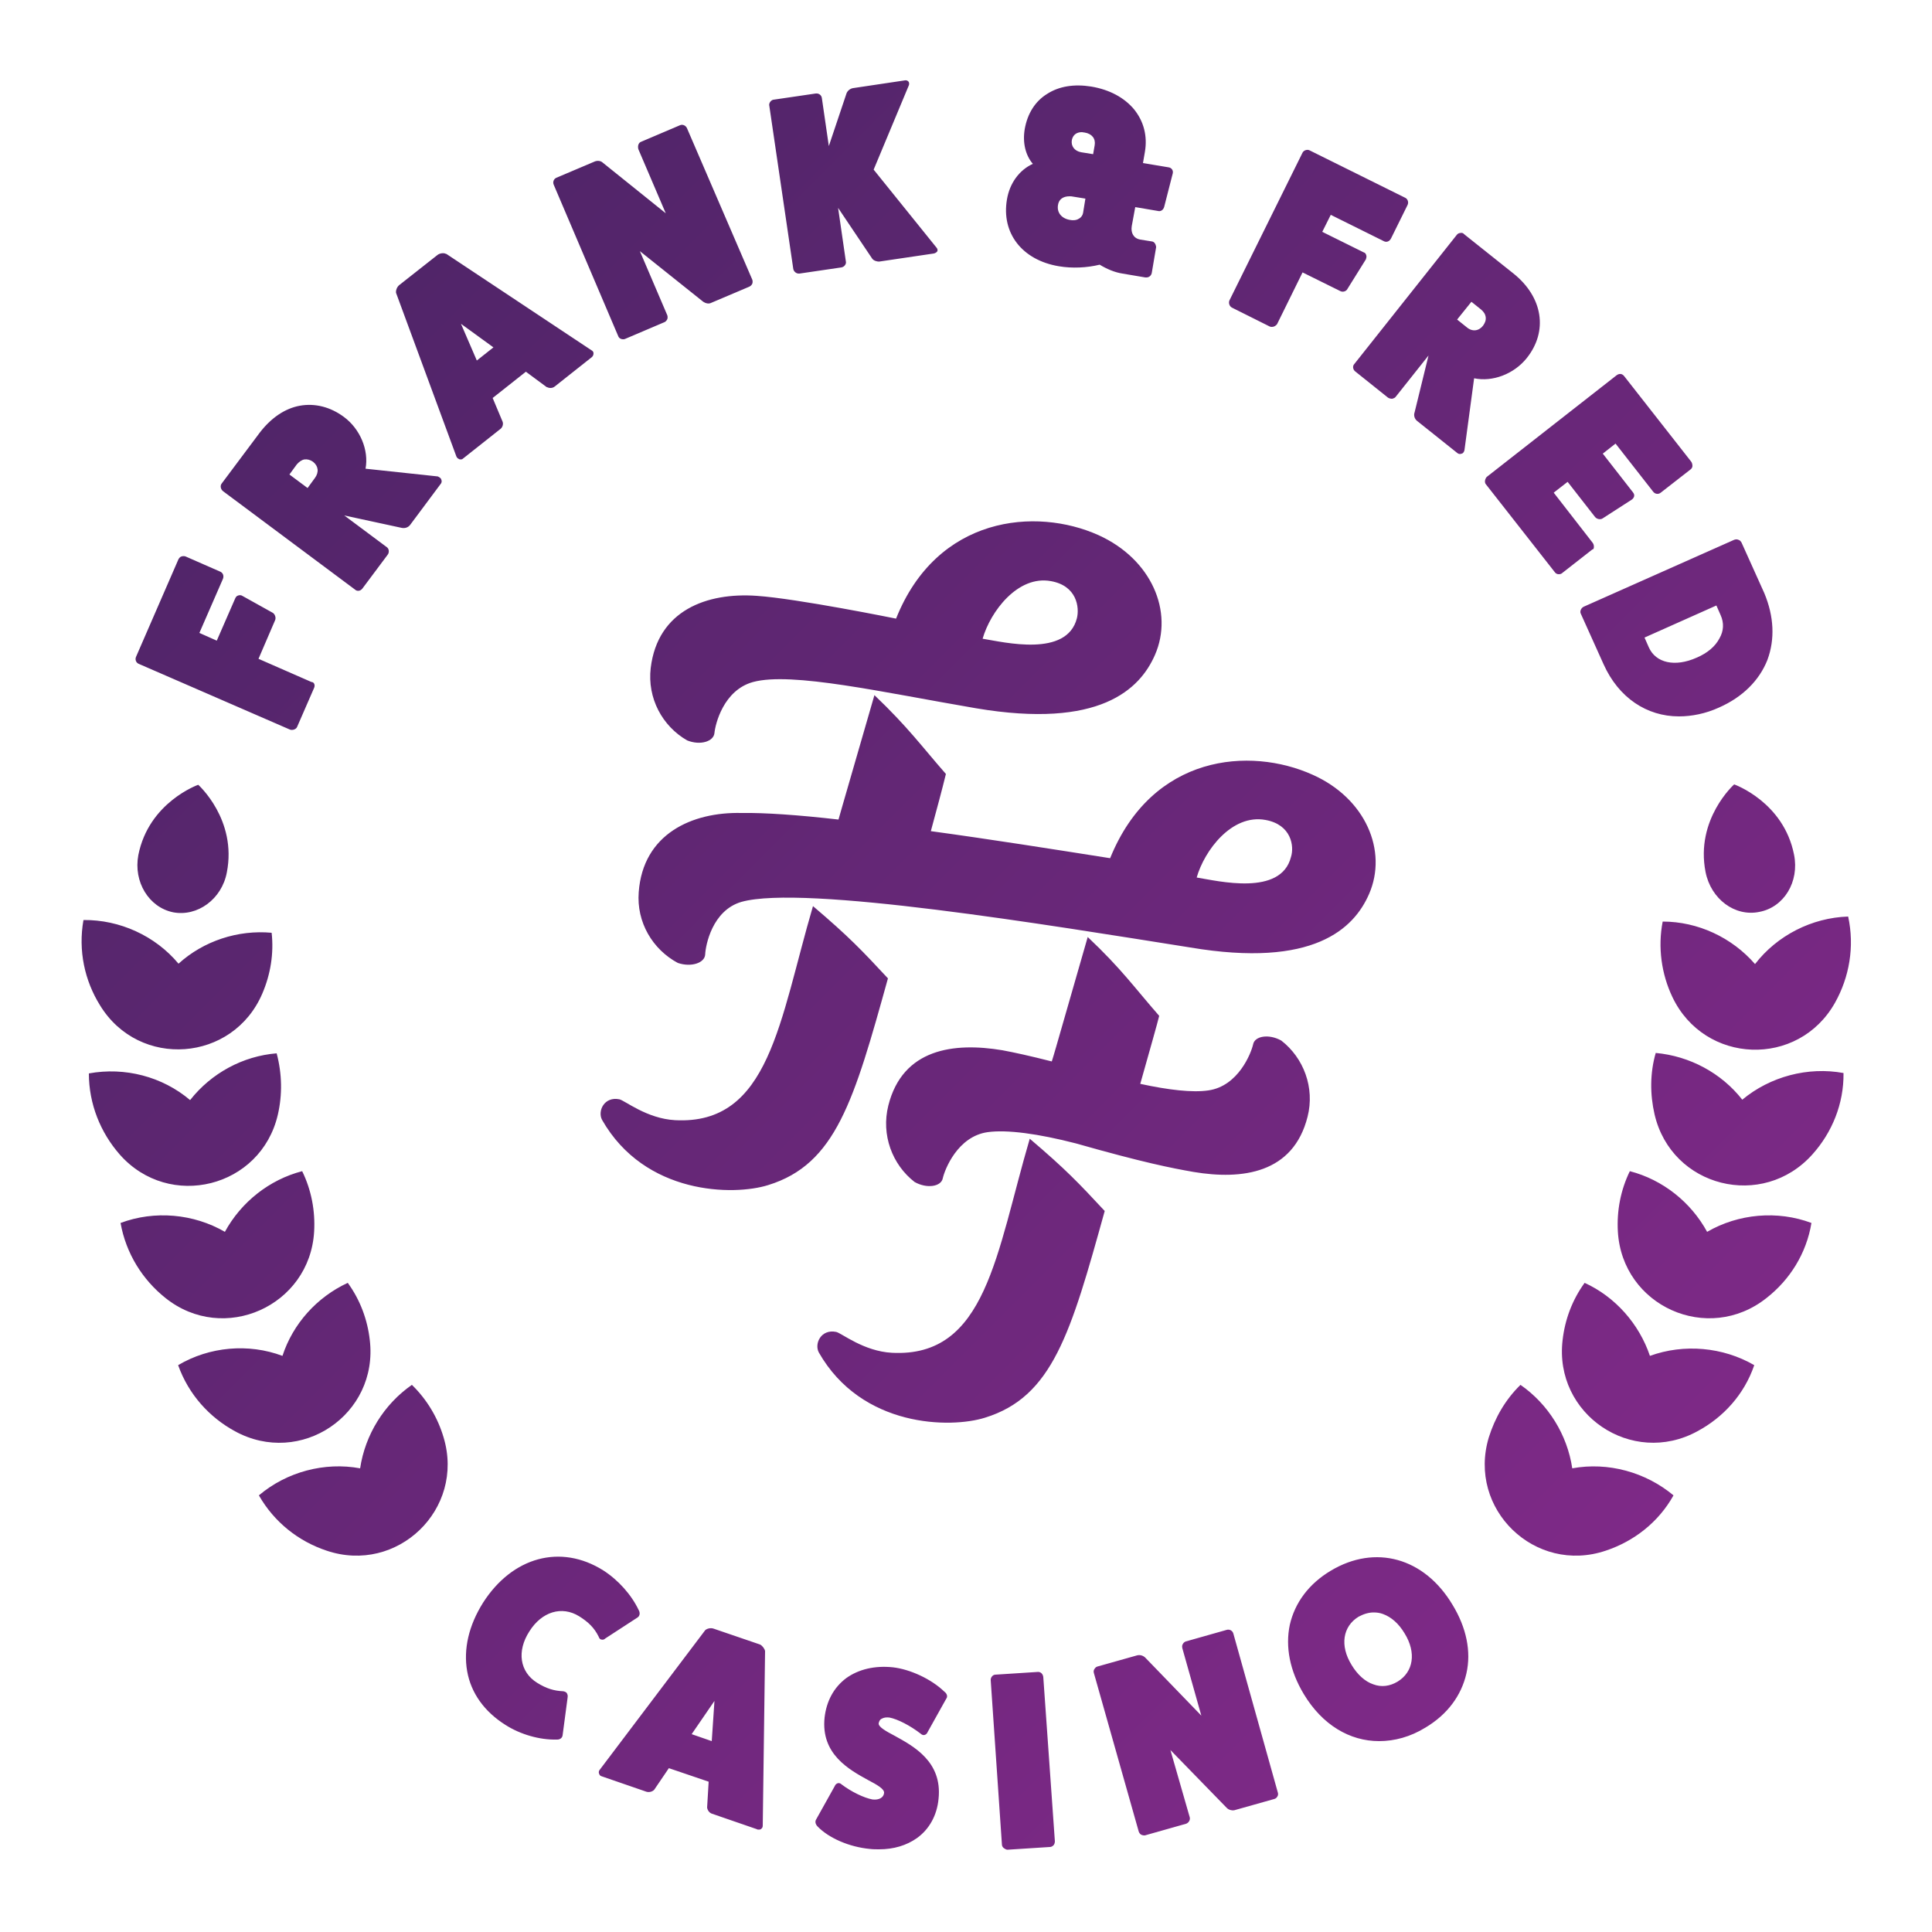 <?xml version="1.0" encoding="utf-8"?>
<!-- Generator: Adobe Illustrator 22.1.0, SVG Export Plug-In . SVG Version: 6.00 Build 0)  -->
<svg version="1.1" id="Layer_1" xmlns="http://www.w3.org/2000/svg" xmlns:xlink="http://www.w3.org/1999/xlink" x="0px" y="0px"
	 viewBox="0 0 500 500" style="enable-background:new 0 0 500 500;" xml:space="preserve">
<style type="text/css">
	.Drop_x0020_Shadow{fill:none;}
	.Outer_x0020_Glow_x0020_5_x0020_pt{fill:none;}
	.Blue_x0020_Neon{fill:none;stroke:#8AACDA;stroke-width:7;stroke-linecap:round;stroke-linejoin:round;}
	.Chrome_x0020_Highlight{fill:url(#SVGID_1_);stroke:#FFFFFF;stroke-width:0.363;stroke-miterlimit:1;}
	.Jive_GS{fill:#FFDD00;}
	.Alyssa_GS{fill:#A6D0E4;}
	.st0{fill:url(#SVGID_2_);}
	.st1{fill:url(#SVGID_3_);}
</style>
<linearGradient id="SVGID_1_" gradientUnits="userSpaceOnUse" x1="0" y1="0" x2="6.123234e-17" y2="-1">
	<stop  offset="0" style="stop-color:#656565"/>
	<stop  offset="0.618" style="stop-color:#1B1B1B"/>
	<stop  offset="0.629" style="stop-color:#545454"/>
	<stop  offset="0.983" style="stop-color:#3E3E3E"/>
</linearGradient>
<g>
	<linearGradient id="SVGID_2_" gradientUnits="userSpaceOnUse" x1="88.948" y1="88.279" x2="411.188" y2="410.52">
		<stop  offset="0" style="stop-color:#512569"/>
		<stop  offset="1" style="stop-color:#7E2987"/>
	</linearGradient>
	<path class="st0" d="M81.3,178l-4.4,10.1c-0.2,0.5-0.8,0.8-1.3,0.8c-0.2,0-0.4,0-0.6-0.1l-39.1-17c-0.7-0.3-1-1.1-0.7-1.8l11-25.3
		l0,0c0.2-0.3,0.4-0.6,0.8-0.7c0.3-0.1,0.7-0.1,1,0l8.9,3.9c0.8,0.3,1.1,1.1,0.8,1.9l-6.1,14l4.5,2l4.8-11c0.2-0.4,0.4-0.6,0.8-0.7
		c0.3-0.1,0.7-0.1,1,0.1l7.9,4.4c0.5,0.3,0.9,1.2,0.6,1.9l-4.3,10l13.7,6C81.3,176.5,81.6,177.3,81.3,178z M114.2,124.1
		c0.2,0.4,0.1,0.9-0.2,1.2l-7.9,10.6c-0.5,0.6-1.3,0.9-2.2,0.7l-14.8-3.2l11,8.2c0.6,0.4,0.7,1.4,0.2,2l-6.5,8.7
		c-0.3,0.4-0.7,0.6-1.1,0.6c-0.3,0-0.6-0.1-0.8-0.3l-34.2-25.5c-0.6-0.5-0.8-1.4-0.3-2l9.8-13.1c2.9-3.8,6.5-6.3,10.4-7
		c3.9-0.7,7.9,0.3,11.4,2.9c4.2,3.1,6.5,8.6,5.6,13.4l18.7,2C113.7,123.5,114.1,123.7,114.2,124.1z M74.9,122.8l4.7,3.5l1.9-2.6
		c1.1-1.5,0.9-3.1-0.5-4.2c-0.7-0.5-1.5-0.7-2.2-0.6c-0.7,0.1-1.4,0.6-2,1.3L74.9,122.8z M153.6,91.4c0,0.4-0.1,0.7-0.4,1l-9.6,7.6
		c-0.6,0.5-1.4,0.5-2,0.2l-0.1,0l-5.4-4l-8.6,6.8l2.6,6.2c0.2,0.7-0.1,1.5-0.7,1.9l-9.6,7.6c-0.2,0.2-0.4,0.2-0.7,0.2
		c-0.1,0-0.2,0-0.3-0.1c-0.3-0.1-0.6-0.4-0.7-0.7l-15.6-42.3c-0.1-0.6,0.2-1.5,0.8-2l9.9-7.8c0.6-0.5,1.7-0.6,2.2-0.3l0.1,0
		l37.5,24.9C153.4,90.8,153.6,91.1,153.6,91.4z M119.3,83.8l4.1,9.5l4.3-3.4L119.3,83.8z M177.8,33.2c-0.3-0.7-1.1-1.1-1.8-0.8
		l-10.1,4.3c-0.3,0.1-0.6,0.4-0.7,0.8c-0.1,0.3-0.1,0.7,0,1.1l7.1,16.6L156,42.1c-0.5-0.5-1.4-0.6-2.1-0.3L144,46
		c-0.7,0.3-1,1.1-0.7,1.8l16.7,39.2c0.1,0.3,0.4,0.6,0.7,0.7c0.2,0.1,0.4,0.1,0.6,0.1c0.2,0,0.3,0,0.5-0.1l10.1-4.3
		c0.3-0.1,0.6-0.4,0.8-0.8c0.1-0.3,0.1-0.7,0-1L165.6,65L182,78.1c0.6,0.4,1.4,0.6,2,0.3l9.9-4.2c0.4-0.2,0.6-0.4,0.8-0.8
		c0.1-0.3,0.1-0.7,0-1L177.8,33.2z M226.1,43.9l9.1-21.8c0.2-0.5,0-0.9-0.1-1c-0.1-0.1-0.4-0.4-0.9-0.3l-13.4,2
		c-0.7,0.1-1.4,0.6-1.7,1.3l-4.6,13.7l-1.8-12.4c-0.1-0.8-0.8-1.3-1.6-1.2l-10.9,1.6c-0.3,0-0.7,0.3-0.9,0.6c-0.2,0.3-0.3,0.7-0.2,1
		l6.2,42.2c0.1,0.6,0.7,1.2,1.4,1.2c0.1,0,0.1,0,0.2,0l10.9-1.6c0.4-0.1,0.7-0.3,0.9-0.6c0.2-0.3,0.3-0.6,0.2-1l-2-13.8l8.8,13.1
		c0.4,0.6,1.3,0.8,1.8,0.8l14.2-2.1c0.4-0.1,0.7-0.3,0.9-0.6c0.1-0.3,0-0.7-0.3-1L226.1,43.9z M303.5,44.9l-2.2,8.6
		c-0.2,0.8-0.9,1.3-1.6,1.1l-5.9-1l-0.9,4.9c-0.3,1.8,0.5,3.2,2.2,3.5l3.1,0.5c0.5,0.1,0.9,0.6,1,1.4l0,0.1l-1.1,6.5
		c-0.1,0.8-0.7,1.3-1.4,1.3c-0.1,0-0.2,0-0.3,0l-5.9-1c-2-0.3-4.1-1.2-5.9-2.3c-3.3,0.8-7.1,1-10.6,0.4c-9.5-1.6-14.9-8.6-13.4-17.3
		c0.7-4.2,3.2-7.6,6.7-9.2c-1.9-2.2-2.7-5.5-2.1-9c0.7-4,2.7-7.2,5.8-9.1c3.1-2,7-2.6,11.4-1.9c4.8,0.8,8.6,2.9,11.1,5.9
		c2.5,3.1,3.5,6.9,2.8,11l-0.5,2.9l6.6,1.1C303.2,43.4,303.7,44.1,303.5,44.9z M276.8,56.9c0.9,0.2,1.8,0.1,2.4-0.3
		c0.6-0.3,1-0.9,1.1-1.5l0.6-3.7l-3.1-0.5c-0.4-0.1-0.7-0.1-1-0.1c-1.7,0-2.8,0.8-3,2.3C273.5,55,274.7,56.5,276.8,56.9z
		 M280.7,34.3c-0.3,0-0.5-0.1-0.7-0.1c-1.4,0-2.3,0.7-2.6,2c-0.3,1.6,0.7,2.9,2.4,3.2l3.1,0.5l0.4-2.3
		C283.6,35.9,282.6,34.6,280.7,34.3z M353.6,66.1c-0.1-0.4-0.3-0.7-0.7-0.8l-10.7-5.3l2.2-4.4l13.7,6.8c0.7,0.4,1.5,0.1,1.9-0.7
		l4.3-8.7c0.3-0.7,0-1.5-0.6-1.8l-24.8-12.3c-0.6-0.3-1.5,0-1.8,0.6l-18.9,38.2c-0.3,0.6-0.1,1.5,0.6,1.9l9.8,4.9
		c0.2,0.1,0.4,0.1,0.6,0.1c0.5,0,1-0.3,1.3-0.7l6.6-13.4l9.7,4.8c0.7,0.4,1.6,0.1,1.9-0.5l4.8-7.7C353.6,66.8,353.7,66.4,353.6,66.1
		z M381.5,97.9l-2.5,18.6c-0.1,0.4-0.3,0.8-0.7,0.9c-0.1,0-0.3,0.1-0.4,0.1c-0.3,0-0.6-0.1-0.8-0.3l-10.4-8.3
		c-0.6-0.5-0.9-1.4-0.6-2.2l3.6-14.7l-8.5,10.7c-0.2,0.3-0.6,0.4-0.9,0.5c-0.4,0-0.8-0.1-1.1-0.3l-8.5-6.8c-0.6-0.5-0.7-1.4-0.2-1.9
		l26.5-33.4c0.2-0.3,0.6-0.5,0.9-0.5c0.4-0.1,0.8,0,1,0.3l12.8,10.2c7.6,6.1,9,14.9,3.4,21.9C391.8,96.8,386.3,98.9,381.5,97.9z
		 M383.8,84.3c0.5-0.7,0.8-1.4,0.7-2.2c-0.1-0.8-0.5-1.4-1.2-2l-2.5-2l-3.7,4.6l2.5,2C381,85.9,382.7,85.7,383.8,84.3z M412.5,141.5
		c0-0.4-0.1-0.7-0.3-1l-10.1-13l3.6-2.8l7.1,9.1c0.5,0.6,1.4,0.7,1.9,0.4l7.6-4.9c0.3-0.2,0.5-0.5,0.6-0.8c0.1-0.4,0-0.7-0.3-1.1
		l-7.8-10l3.3-2.6l9.7,12.4c0.5,0.7,1.4,0.8,2,0.3l7.7-6c0.3-0.2,0.5-0.6,0.5-0.9c0-0.4-0.1-0.8-0.3-1.1l-17.4-22.2
		c-0.5-0.6-1.2-0.7-1.9-0.2l-33.6,26.3l-0.1,0.1c-0.4,0.5-0.6,1.4-0.1,1.9l17.8,22.7c0.2,0.3,0.6,0.5,0.9,0.5c0.1,0,0.1,0,0.2,0
		c0.3,0,0.6-0.1,0.8-0.3l7.8-6.1C412.4,142.2,412.5,141.9,412.5,141.5z M457.4,170.8c-2.1,5.3-6.4,9.6-12.5,12.3
		c-3.5,1.6-7.1,2.3-10.4,2.3c-8.3,0-15.6-4.8-19.5-13.5l-5.9-13.1c-0.3-0.6,0.1-1.5,0.8-1.8l38.9-17.3c0.3-0.1,0.7-0.2,1.1,0
		c0.4,0.1,0.6,0.4,0.8,0.7l5.9,13.1C459.1,159.5,459.4,165.4,457.4,170.8z M445.3,159.2l-1.1-2.5l-18.6,8.3l1.1,2.5
		c1.8,4.1,6.8,5.2,12.4,2.7c2.8-1.2,4.8-2.9,5.9-5C446.1,163.3,446.2,161.2,445.3,159.2z M155.6,424.3c0.3,0.1,0.7,0.1,1.1-0.3
		l8.3-5.4c0.6-0.4,0.7-1.2,0.3-1.9c-1.9-4-5.3-7.8-9.2-10.3c-11-6.9-23.5-3.5-31.1,8.4c-3.7,5.9-5.1,12-4.1,17.7
		c1,5.7,4.5,10.5,9.9,13.9c3.9,2.5,8.9,3.9,13.2,3.8c0.1,0,0.1,0,0.2,0c0.7,0,1.3-0.4,1.4-1.1l1.3-9.8c0.1-0.6-0.1-0.9-0.2-1.1
		c-0.1-0.2-0.4-0.4-0.9-0.5c-2.4-0.1-4.4-0.7-6.8-2.2c-4.5-2.8-5.3-8.2-2-13.3c3.2-5.1,8.4-6.7,12.9-3.9c2.4,1.5,3.9,3,5,5.2
		C155.1,424.1,155.4,424.3,155.6,424.3z M198,427.3L198,427.3l-0.6,45.1c0,0.4-0.1,0.7-0.4,0.9c-0.2,0.2-0.4,0.2-0.7,0.2
		c-0.1,0-0.3,0-0.4-0.1l-11.6-4c-0.7-0.2-1.2-0.9-1.3-1.6l0,0l0.4-6.7l-10.3-3.5l-3.8,5.6c-0.5,0.5-1.3,0.7-2,0.5l-11.6-4
		c-0.4-0.1-0.6-0.4-0.7-0.8c-0.1-0.3,0-0.7,0.3-1l27.2-36c0.4-0.4,1.4-0.7,2.2-0.4l12,4.1C197.3,425.9,197.9,426.7,198,427.3z
		 M179,448.8l5.2,1.8l0.7-10.4L179,448.8z M231.1,431.5c-4.7-0.5-8.9,0.5-12.1,2.8c-3.2,2.4-5.1,5.9-5.6,10.2
		c-1,9.5,6.4,13.5,11.3,16.2c2.3,1.2,4.2,2.3,4.1,3.3c-0.1,1.2-1.3,1.9-3,1.7c-2.2-0.4-5.5-2-8-3.9c-0.3-0.3-0.7-0.4-1-0.3
		c-0.3,0.1-0.6,0.3-0.8,0.8l-4.8,8.6c-0.3,0.5-0.2,1.2,0.4,1.8c2.9,3,8.2,5.3,13.5,5.8c0.8,0.1,1.6,0.1,2.4,0.1c3.8,0,7.1-1,9.8-2.9
		c3.2-2.3,5.2-5.9,5.6-10.2c1-9.6-6.5-13.6-11.4-16.3c-2.3-1.2-4.2-2.3-4.1-3.2c0.1-0.5,0.3-1,0.8-1.2c0.5-0.3,1.2-0.4,2-0.3
		c2.1,0.4,5.4,2.1,8.1,4.2c0.3,0.3,0.7,0.4,1,0.3c0.3-0.1,0.6-0.3,0.8-0.8l4.8-8.6c0.4-0.5,0.2-1.3-0.5-1.8
		C241,434.5,235.5,432,231.1,431.5z M268.5,432.7l-10.9,0.7c-0.7,0-1.3,0.8-1.2,1.5l2.9,42.5c0,0.3,0.2,0.7,0.5,0.9
		c0.3,0.2,0.6,0.4,0.9,0.4c0,0,0,0,0.1,0l10.9-0.7c0.4,0,0.7-0.2,1-0.5c0.2-0.3,0.3-0.6,0.3-1L270,434
		C269.9,433.2,269.3,432.6,268.5,432.7z M319.2,422.8c-0.2-0.8-1-1.2-1.7-1l-10.6,3c-0.3,0.1-0.6,0.3-0.8,0.7
		c-0.2,0.3-0.2,0.7-0.1,1.1l4.9,17.4l-14.5-15c-0.5-0.5-1.3-0.8-2.1-0.6l-10.3,2.9c-0.4,0.1-0.6,0.4-0.8,0.7c-0.2,0.3-0.2,0.7-0.1,1
		l11.6,41c0.1,0.3,0.3,0.6,0.6,0.8c0.2,0.1,0.5,0.2,0.7,0.2c0.1,0,0.2,0,0.3,0l10.6-3c0.7-0.2,1.2-1,1-1.7l-5-17.4l14.6,15
		c0.5,0.5,1.3,0.7,1.9,0.6l10.3-2.9c0.4-0.1,0.7-0.3,0.9-0.7c0.2-0.3,0.2-0.7,0.1-1L319.2,422.8z M379.5,433.1
		c-1.3,5.7-4.9,10.6-10.6,14c-3.9,2.4-8,3.5-12,3.5c-7.6,0-14.7-4.2-19.5-12.2c-3.6-6-4.8-12.2-3.6-17.9c1.3-5.7,4.9-10.6,10.6-14
		c11.5-6.9,24.2-3.4,31.5,8.8C379.5,421.2,380.8,427.4,379.5,433.1z M355.4,435.9c2.1,0.8,4.3,0.5,6.3-0.7c4.1-2.5,4.9-7.5,1.8-12.5
		c-1.5-2.5-3.4-4.2-5.6-5c-0.8-0.3-1.6-0.4-2.4-0.4c-1.3,0-2.6,0.4-3.9,1.1c-4.1,2.5-4.9,7.5-1.8,12.5
		C351.3,433.4,353.3,435.2,355.4,435.9z M168.4,172.9c1.8-15,14.6-19.6,27.4-18.7c10.5,0.7,36.1,5.9,36.1,5.9
		c10.6-26.6,36.2-28.9,52.4-21.6c13.7,6.2,19.5,19.8,14.6,31c-3.9,8.9-14.3,19.2-46.3,13.8c-24-4.1-47.7-9.5-57.7-6.8
		c-7.7,2.1-9.8,11-10,13.2c-0.2,2.2-3.7,3.3-7.1,1.9C171.4,187.9,167.5,180.7,168.4,172.9z M254.3,165.3c5.6,0.9,21.8,4.9,24.4-5.3
		c0.7-2.8,0-8.4-6.7-9.6C263.4,148.8,256.3,158.3,254.3,165.3z M210.4,234.5c-8.7,29.6-11.2,56.7-35.7,55.4
		c-7.3-0.4-13-5.1-14.4-5.4c-3.9-0.8-5.7,3-4.5,5.3c11.1,19.5,34.1,19.7,43,16.9c17.5-5.4,22.2-21.8,31-53.5
		C223,245.9,219.8,242.5,210.4,234.5z M266.5,294.7c-8.7,29.6-11.2,56.7-35.7,55.4c-7.3-0.4-13-5.1-14.4-5.4c-3.9-0.8-5.7,3-4.5,5.3
		c11.1,19.5,34.1,19.7,43,16.9c17.5-5.4,22.2-21.8,31-53.5C279.1,306.1,275.9,302.7,266.5,294.7z M354.3,231.4
		c-3.9,8.9-14.3,19.2-46.3,13.8v0c-36.6-5.8-100-16.3-116.1-11.8c-7.6,2.2-9.3,11.3-9.4,13.6c-0.1,2.2-3.6,3.4-7.1,2.2
		c-6.5-3.5-10.7-10.5-10.1-18.3c1.1-15.1,13.8-20.8,26.6-20.5c5.8-0.1,14.7,0.5,25.1,1.7c1.1-3.9-1.3,4.5,9.3-32.2
		c8.8,8.4,12.1,13.1,18.5,20.4c-1,4.1-2.3,8.9-3.9,14.8c15.4,2.1,31.8,4.7,46.4,7c10.9-26.9,36.2-28.9,52.4-21.6
		C353.4,206.6,359.2,220.2,354.3,231.4z M327.5,212.2c-8.7-1.6-15.8,7.9-17.8,14.9c5.6,0.9,21.8,4.9,24.4-5.3
		C335,219,334.2,213.4,327.5,212.2z M331.6,269.3c-3.2-1.8-6.9-1.2-7.3,1c-0.5,2.2-3.8,10.8-11.6,11.9c-4.1,0.6-10.2-0.1-17.6-1.7
		c2.4-8.5,4.5-15.9,4.9-17.6c-6.4-7.3-9.7-12.1-18.5-20.4c-10.6,36.9-8.1,28.2-9.3,32.2c-5.9-1.5-9.6-2.3-12.8-2.9
		c-12.6-2.1-25.8-0.4-29.5,14.3c-1.9,7.6,1,15.3,6.8,19.8c3.2,1.8,6.9,1.2,7.3-1c0.5-2.2,3.8-10.8,11.6-11.9
		c5-0.7,13.1,0.4,22.8,2.9c17.6,5,24.8,6.4,30.5,7.4c12.6,2.1,25.8,0.4,29.5-14.3C340.3,281.5,337.4,273.8,331.6,269.3z
		 M165.3,115.2 M464.3,221.2c-2.7-13.7-15.5-18.2-15.5-18.2s-10.1,9-7.4,22.7c1.4,7,7.6,11.6,13.9,10.3
		C461.7,234.8,465.7,228.2,464.3,221.2z M478.3,237.2c-9.4,0.3-18.4,4.9-24.1,12.3c-6-6.9-14.8-11-23.9-11
		c-1.3,6.7-0.3,13.6,2.5,19.5c8.3,17.5,32.6,18.4,42.1,1.5C478.6,252.9,480,245,478.3,237.2z M477.1,277.7c-9.2-1.7-19,0.9-26.2,6.9
		c-5.4-6.9-13.6-11.3-22.4-12.1c-1.5,5.2-1.5,10.7-0.3,15.9c4.4,18.9,28,24.8,40.9,10.3C474.1,293.1,477.2,285.7,477.1,277.7z
		 M468.8,316.5c-8.8-3.3-18.9-2.4-27,2.3c-4.2-7.7-11.5-13.5-20-15.7c-2.4,4.9-3.4,10.3-3.1,15.6c1.1,19.3,23.3,29.3,38.5,17.2
		C463.2,331.2,467.5,324.4,468.8,316.5z M454,353.3c-8.1-4.7-18.2-5.6-27-2.4c-2.8-8.3-9-15.3-16.9-18.9c-3.2,4.4-5.1,9.5-5.7,14.8
		c-2.3,19.2,17.9,32.9,34.9,23.6C446,366.8,451.4,360.9,454,353.3z M433.1,387c-7.2-6-16.9-8.7-26.2-7c-1.3-8.7-6.2-16.6-13.4-21.6
		c-3.9,3.8-6.6,8.5-8.2,13.6c-5.6,18.6,12,35.5,30.3,29.3C422.8,398.9,429.2,394,433.1,387z M44.8,236.1c6.3,1.2,12.6-3.4,13.9-10.3
		c2.7-13.7-7.4-22.7-7.4-22.7s-12.8,4.5-15.5,18.2C34.5,228.2,38.5,234.8,44.8,236.1z M25.9,260.2c10.1,16.5,34.4,14.7,42-3.1
		c2.1-4.9,3-10.3,2.4-15.7c-8.7-0.8-17.6,2.1-24.1,8c-6-7.2-15.2-11.4-24.6-11.3C20.2,246,21.9,253.8,25.9,260.2z M31,298.8
		c12.8,14.5,36.5,8.6,40.9-10.3c1.2-5.2,1.1-10.6-0.3-15.9c-8.7,0.7-16.9,5.1-22.4,12.1c-7.2-6.1-16.9-8.6-26.2-6.9
		C23,285.7,26,293.1,31,298.8z M42.8,335.9c15.1,12.1,37.4,2.1,38.5-17.2c0.3-5.3-0.7-10.7-3.1-15.6c-8.5,2.2-15.8,8-20,15.7
		c-8.1-4.7-18.2-5.6-27-2.3C32.6,324.4,36.9,331.2,42.8,335.9z M60.8,370.4c17,9.3,37.2-4.3,34.9-23.6c-0.6-5.3-2.5-10.4-5.7-14.8
		c-8,3.7-14.2,10.6-16.9,18.9c-8.8-3.3-18.9-2.4-27,2.4C48.8,360.9,54.2,366.8,60.8,370.4z M84.5,401.3
		c18.3,6.2,35.9-10.7,30.3-29.3c-1.5-5.1-4.3-9.8-8.2-13.6c-7.2,5-12.1,12.9-13.4,21.6c-9.2-1.7-19,0.9-26.2,7
		C71,394,77.3,398.9,84.5,401.3z"/>
	<linearGradient id="SVGID_3_" gradientUnits="userSpaceOnUse" x1="165.097" y1="114.404" x2="165.097" y2="114.404">
		<stop  offset="0" style="stop-color:#512569"/>
		<stop  offset="1" style="stop-color:#7E2987"/>
	</linearGradient>
	<path class="st1" d="M165.1,114.4"/>
</g>
</svg>
